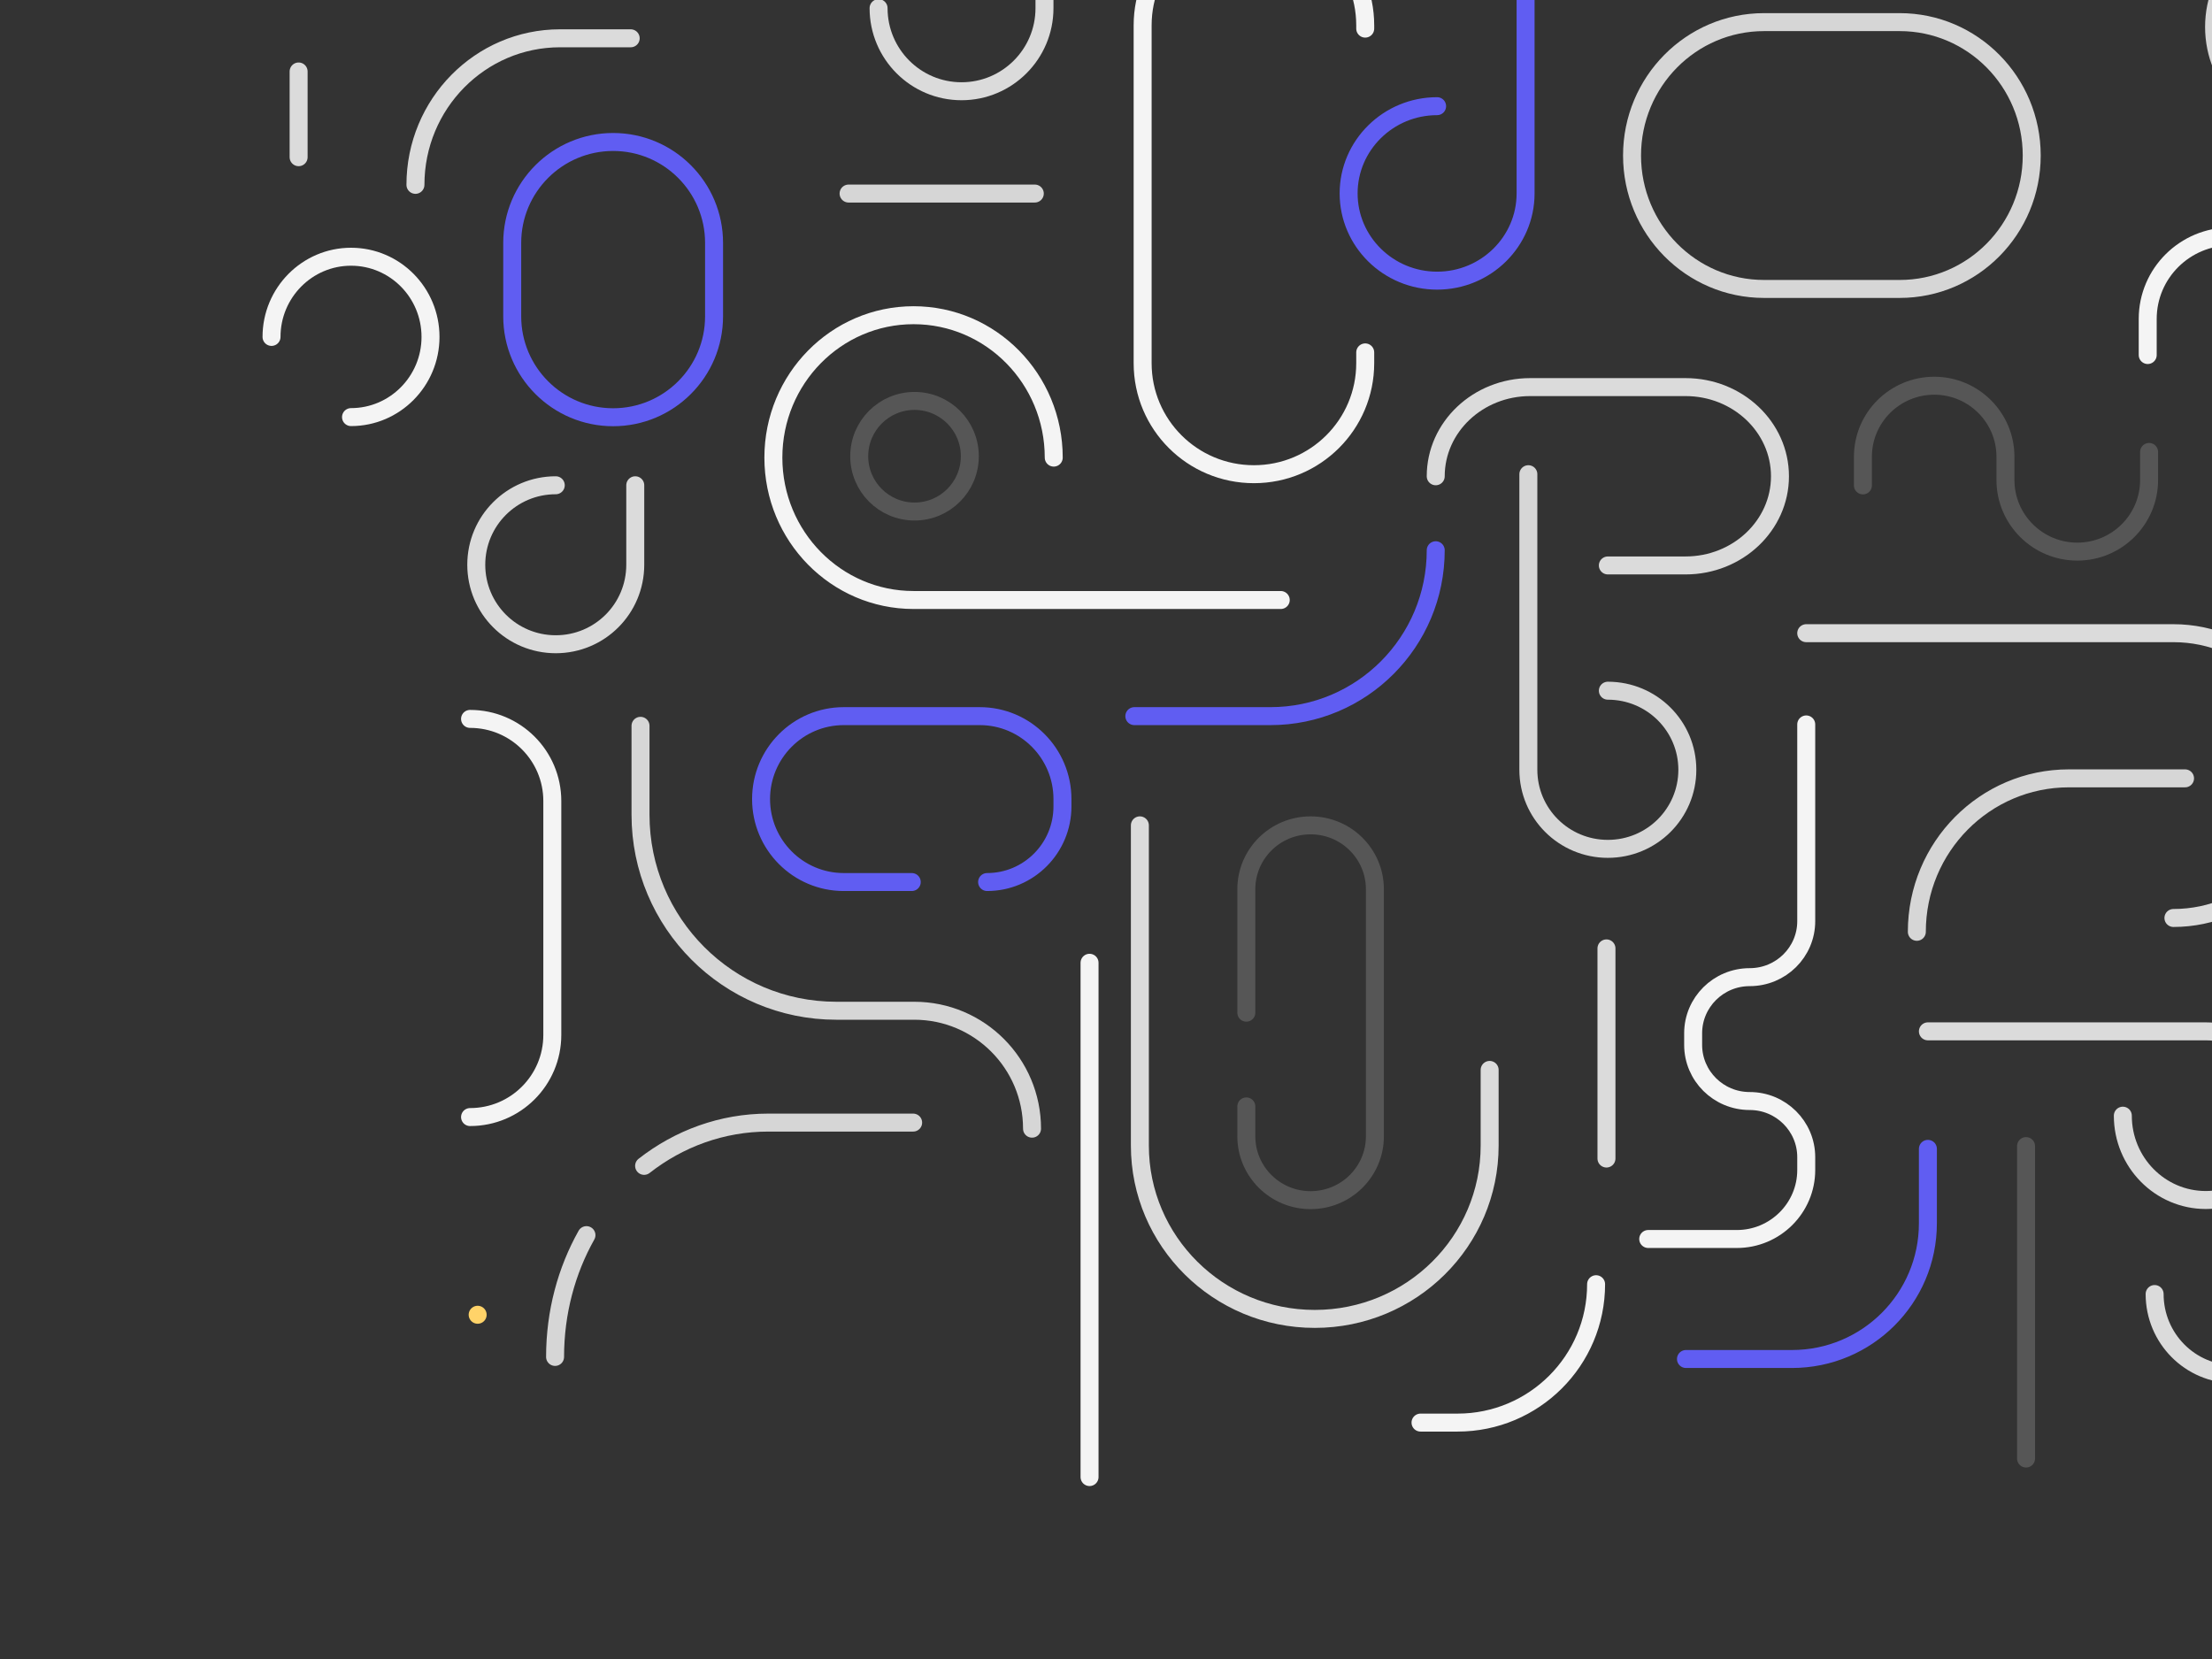 <?xml version="1.0" encoding="utf-8"?>
<!-- Generator: Adobe Illustrator 25.4.1, SVG Export Plug-In . SVG Version: 6.00 Build 0)  -->
<svg version="1.1" id="Lager_1" xmlns="http://www.w3.org/2000/svg" xmlns:xlink="http://www.w3.org/1999/xlink" x="0px" y="0px"
	 viewBox="0 0 1600 1200" style="enable-background:new 0 0 1600 1200;" xml:space="preserve">
<rect x="0" y="0" width="1600" height="1200" fill="#333333" stroke="none"/>
<style type="text/css">
	.st0{fill:none;stroke:#DBDBDB;stroke-width:13;stroke-linecap:round;stroke-linejoin:round;}
	.st1{fill:none;stroke:#D6D6D6;stroke-width:13;stroke-linecap:round;stroke-linejoin:round;}
	.st2{fill:none;stroke:#FFB017;stroke-width:13;stroke-linecap:round;stroke-linejoin:round;}
	.st3{fill:none;stroke:#F4F4F4;stroke-width:13;stroke-linecap:round;stroke-linejoin:round;}
	.st4{fill:none;stroke:#565656;stroke-width:13;stroke-linecap:round;stroke-linejoin:round;}
	.st5{fill:none;stroke:#605DF2;stroke-width:13;stroke-linecap:round;stroke-linejoin:round;}
	.st6{fill:none;stroke:#FFD369;stroke-width:13;stroke-linecap:round;stroke-linejoin:round;}
	.st7{fill:none;stroke:#44AB96;stroke-width:13;stroke-linecap:round;stroke-linejoin:round;}
</style>
<desc>Created with Sketch.</desc>
<g id="Patterns">
	<g id="Taieri">
		<g id="Shape" transform="translate(0, -106)">
			<path class="st0" d="M1673.5,1042c0,32-25.7,58-57.5,58s-57.5-26-57.5-58"/>
			<path class="st1" d="M1673.5,198c-39.8,0-72-32.5-72-72.5s32.2-72.5,72-72.5"/>
			<path class="st0" d="M635.5,111.9c0,33.2,26.9,60.1,60,60.1s60-26.9,60-60.1V44"/>
			<path class="st2" d="M331.2,138.7"/>
			<path class="st3" d="M1673.5,505V336.7c0-33-26.9-59.7-60-59.7s-60,26.7-60,59.7v26.1"/>
			<path class="st1" d="M463.3,631v64.3c0,78.3,63.4,141.8,141.6,141.8h56.4c47.1,0,85.2,38.2,85.2,85.3"/>
			<circle class="st4" cx="661.5" cy="436" r="40"/>
			<path class="st1" d="M401.5,1087.5c0-32.3,8.3-62.5,22.7-88.1 M660.5,918H555.7c-33.5,0-64.6,11.6-89.8,31.3"/>
			<path class="st0" d="M402,457c-31.8,0-57.5,25.7-57.5,57.5S370.2,572,402,572s57.5-25.7,57.5-57.5V457"/>
			<path class="st0" d="M1535.5,913c0,33.7,26.9,61,60,61s60-27.3,60-61s-26.9-61-60-61h-201"/>
			<path class="st5" d="M1039.5,182.8c-35.3,0-64,28.3-64,63.1s28.7,63.1,64,63.1c35.3,0,64-28.3,64-63.1V43"/>
			<path class="st3" d="M196.4,349.7c0-32,25.8-58,57.5-58c31.8,0,57.5,26,57.5,58s-25.8,58-57.5,58"/>
			<path class="st1" d="M1163,605.6c31.8,0,57.5,25.6,57.5,57.2S1194.8,720,1163,720s-57.5-25.6-57.5-57.2V449"/>
			<path class="st3" d="M762.2,437c0-56.9-45.4-103-101.4-103s-101.4,46.1-101.4,103s45.4,103,101.4,103h265.6"/>
			<path class="st0" d="M1572.1,770c56,0,101.4-46.1,101.4-103s-45.4-103-101.4-103h-265.6"/>
			<path class="st1" d="M1180.5,218.5c0-53.3,42.7-96.5,95.5-96.5h98.1c52.7,0,95.5,43.2,95.5,96.5l0,0c0,53.3-42.7,96.5-95.5,96.5
				H1276C1223.2,315,1180.5,271.8,1180.5,218.5L1180.5,218.5z"/>
			<path class="st3" d="M340,626L340,626c32.9,0,59.5,26.6,59.5,59.4v169.2c0,32.8-26.6,59.4-59.5,59.4l0,0"/>
			<path class="st4" d="M901.5,838.5v-89.3c0-25.5,20.8-46.2,46.5-46.2l0,0c25.7,0,46.5,20.7,46.5,46.2v178.7
				c0,25.5-20.8,46.2-46.5,46.2l0,0l0,0c-25.7,0-46.5-20.7-46.5-46.2v-21.6"/>
			<path class="st3" d="M987.5,360.9v7.8c0,44.3-36,80.3-80.5,80.3l0,0c-44.5,0-80.5-35.9-80.5-80.3V124.3c0-44.3,36-80.3,80.5-80.3
				l0,0c44.5,0,80.5,35.9,80.5,80.3v2.4"/>
			<path class="st6" d="M345.5,1057L345.5,1057"/>
			<path class="st0" d="M824.5,703v231.6c0,69.2,56.6,125.4,126.5,125.4s126.5-56.1,126.5-125.4v-54.7"/>
			<path class="st5" d="M659.5,744h-49.2c-33,0-59.8-26.9-59.8-60s26.8-60,59.8-60h98.4c33,0,59.8,26.9,59.8,60v5.3
				c0,30.2-24.4,54.7-54.5,54.7"/>
			<path class="st0" d="M1163,515h56.2c37.7,0,68.3-28.9,68.3-64.5s-30.6-64.5-68.3-64.5h-112.4c-37.7,0-68.3,28.9-68.3,64.5"/>
			<path class="st1" d="M748.5,246H613.8"/>
			<path class="st4" d="M1465.5,1161V935"/>
			<path class="st0" d="M300.5,239.7c0-58.5,46.8-106,104.6-106h51.1"/>
			<path class="st5" d="M820.5,624h98.4c66.1,0,119.6-53.7,119.6-120"/>
			<path class="st5" d="M1394.5,937v53.8c0,54.3-44,98.2-98.3,98.2h-76.7"/>
			<path class="st1" d="M1580.5,669h-84c-60.8,0-110,49.7-110,111"/>
			<path class="st7" d="M118,553"/>
			<path class="st0" d="M1162,792c0,7.7,0,104.5,0,152"/>
			<path class="st0" d="M216,157.7c0,3.1,0,42.6,0,62"/>
			<path class="st3" d="M1306.5,630v142.3c0,22.4-18.3,40.5-40.9,40.5s-40.9,18.2-40.9,40.6v8.4c0,22.4,18.3,40.6,40.9,40.6
				s40.9,18.2,40.9,40.6v9.3c0,27.5-22.5,49.9-50.2,49.9h-26h-38.1 M1027.5,1135h26.8c55.3,0,100.2-44.8,100.2-100.1"/>
			<path class="st4" d="M1554.5,432.9v20.3c0,28.6-23.3,51.8-51.9,51.8l0,0c-28.7,0-52-23.2-52-51.8v-16.8
				c0-28.4-23.1-51.4-51.5-51.4l0,0c-28.5,0-51.6,23-51.6,51.4v20.7"/>
			<path class="st5" d="M370.5,281.7c0-40.3,32.7-73,73-73l0,0c40.3,0,73,32.7,73,73v53.1c0,40.3-32.7,73-73,73l0,0
				c-40.3,0-73-32.7-73-73V281.7z"/>
		</g>
	</g>
</g>
<path class="st3" d="M788.1,1068.4v-372"/>
</svg>
